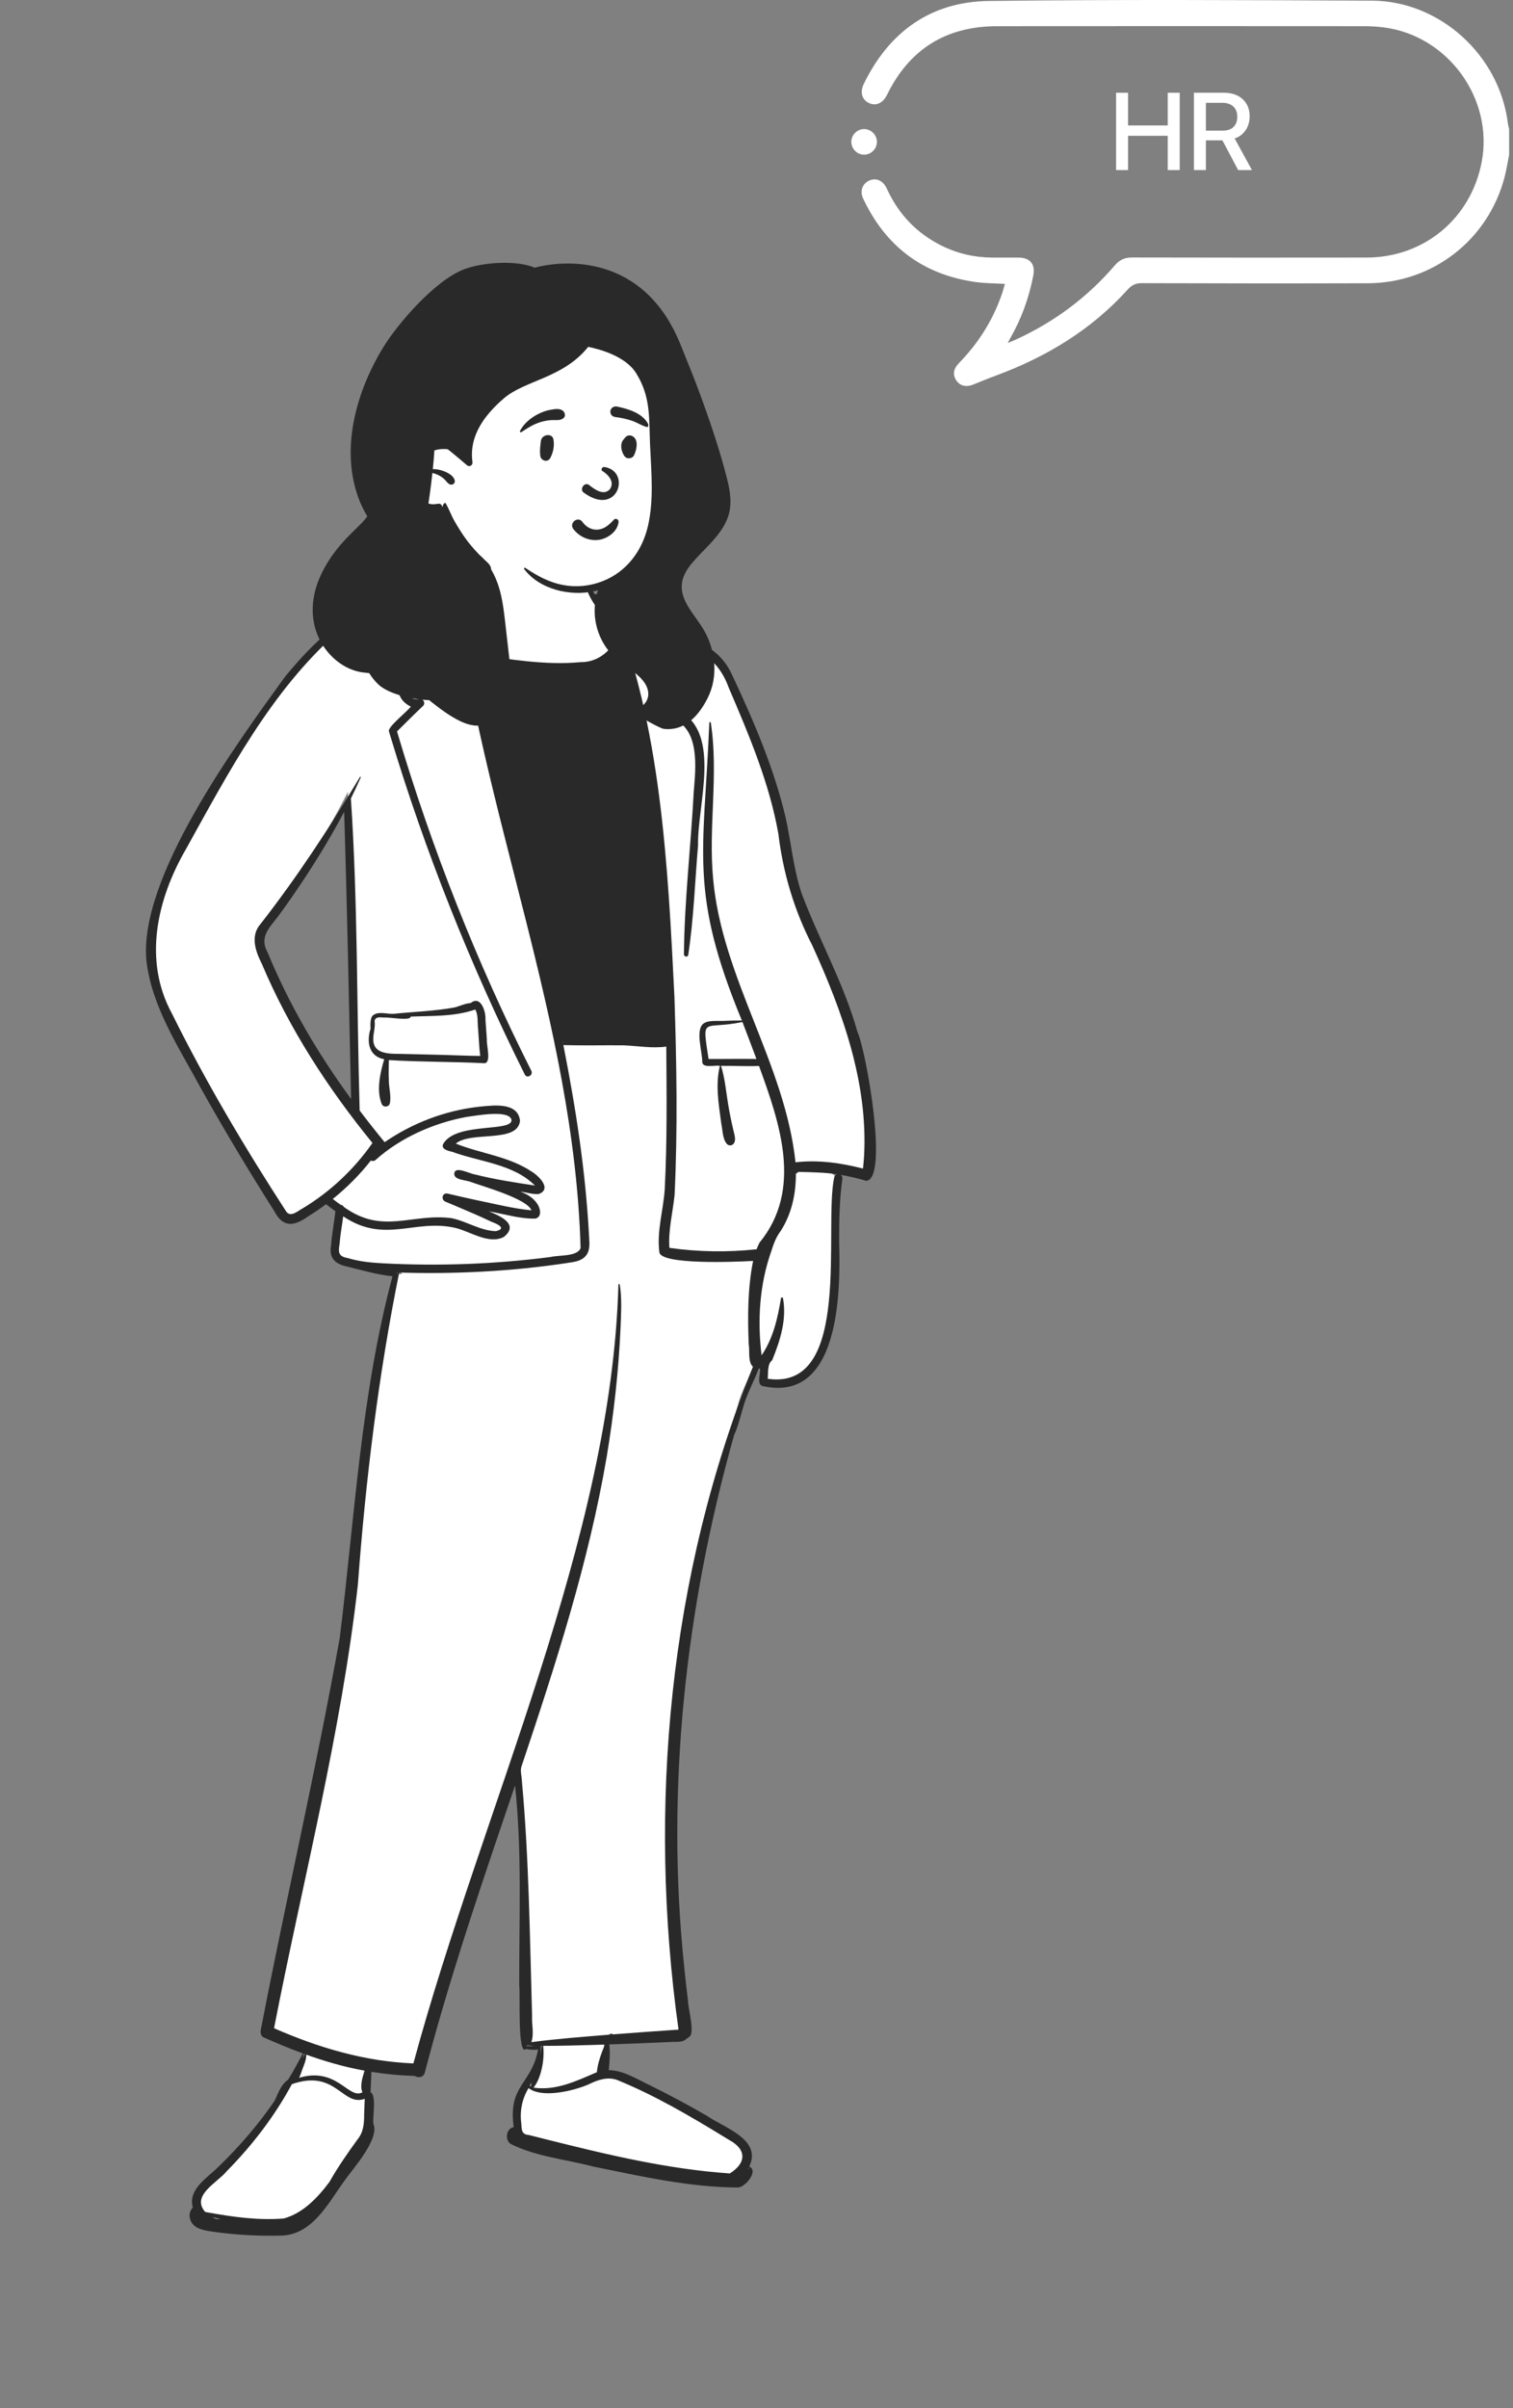 <svg width="276" height="439" viewBox="0 0 276 439" fill="none" xmlns="http://www.w3.org/2000/svg">
<rect x="0" y="0" width="276" height="439" fill="#808080" stroke="none"/>
<g clip-path="url(#clip0_1331_128)">
<path d="M275.295 28.206C275.021 29.575 274.812 30.963 274.457 32.313C271.453 43.739 261.35 51.596 249.518 51.634C235.768 51.679 222.018 51.66 208.268 51.618C207.136 51.613 206.431 51.984 205.694 52.799C199.052 60.15 190.83 65.093 181.605 68.492C180.253 68.989 178.919 69.541 177.582 70.086C176.27 70.621 175.154 70.375 174.461 69.365C173.764 68.348 173.895 67.247 174.919 66.199C178.494 62.54 181.161 58.323 182.808 53.471C182.993 52.921 183.137 52.357 183.313 51.754C181.455 51.641 179.663 51.653 177.907 51.404C168.341 50.044 161.549 44.901 157.449 36.186C156.81 34.831 157.327 33.473 158.553 32.921C159.816 32.353 161.089 32.891 161.773 34.387C163.898 39.037 167.216 42.531 171.8 44.8C174.68 46.225 177.74 46.923 180.95 46.954C182.592 46.968 184.231 46.947 185.873 46.961C187.902 46.977 188.881 48.17 188.503 50.159C187.737 54.178 186.382 57.98 184.355 61.538C184.222 61.775 184.095 62.017 183.825 62.515C184.475 62.247 184.919 62.083 185.346 61.885C192.333 58.677 198.373 54.196 203.378 48.356C204.245 47.346 205.198 46.935 206.523 46.937C220.78 46.97 235.04 46.972 249.298 46.951C259.77 46.935 268.309 39.835 270.284 29.563C272.517 17.95 264.056 6.388 252.278 4.977C251.158 4.843 250.021 4.775 248.891 4.775C226.548 4.763 204.202 4.749 181.859 4.775C172.622 4.787 165.903 8.932 161.824 17.262C161.07 18.802 159.812 19.387 158.527 18.788C157.252 18.194 156.827 16.825 157.571 15.296C162.198 5.775 169.83 0.306 180.386 0.177C203.665 -0.11 226.95 0.015 250.23 0.118C262.7 0.172 273.548 10.104 275.07 22.511C275.112 22.851 275.218 23.182 275.295 23.518C275.295 25.082 275.295 26.644 275.295 28.206Z" fill="white"/>
<path d="M157.628 28.198C156.336 28.196 155.263 27.092 155.296 25.801C155.329 24.551 156.385 23.525 157.632 23.527C158.926 23.53 160 24.634 159.964 25.923C159.932 27.17 158.875 28.198 157.628 28.198Z" fill="white"/>
<path d="M215.205 31H213.018V24.76H205.781V31H203.594V16.908H205.781V22.865H213.018V16.908H215.205V31ZM219.98 18.744V23.812H223.047C223.893 23.812 224.548 23.591 225.01 23.148C225.472 22.706 225.703 22.081 225.703 21.273C225.703 20.486 225.462 19.867 224.98 19.418C224.499 18.969 223.835 18.744 222.988 18.744H219.98ZM219.98 25.58V31H217.793V16.908H223.252C224.697 16.908 225.843 17.299 226.689 18.08C227.536 18.855 227.959 19.9 227.959 21.215C227.959 22.172 227.715 23.012 227.227 23.734C226.745 24.451 226.077 24.952 225.225 25.238L228.379 31H225.859L222.988 25.58H219.98Z" fill="white"/>
</g>
<path fill-rule="evenodd" clip-rule="evenodd" d="M49.893 166.32C46.484 170.306 46.785 171.415 48.601 175.44C52.614 184.778 58.368 194.272 64.9 202.932C64.469 183.504 64.098 163.969 63.46 144.363C59.577 151.939 55.441 158.782 49.893 166.32M49.25 406.443C47.104 406.236 32.001 406.794 36.043 402.391C34.795 399.684 38.281 397.399 40.429 395.339C42.438 393.422 44.418 391.292 46.482 388.828C48.404 386.544 50.57 383.843 51.97 380.692C52.281 380.198 52.595 379.853 52.907 379.663L53.087 379.555L53.199 379.377C54.381 377.491 55.357 375.542 56.431 373.621C53.804 372.672 51.418 371.719 48.442 370.403C52.641 345.685 58.933 321.604 63.001 296.815C65.477 275.243 66.806 253.468 72.473 232.223L73.197 232.278L73.601 230.886C73.006 230.871 71.801 230.831 71.204 230.807L71.344 231.519C68.642 231.207 65.995 230.437 63.369 229.785C62.029 229.601 60.686 228.643 61.168 227.046C61.323 224.729 61.802 222.469 62.028 220.153C61.142 219.543 60.281 218.899 59.447 218.221C57.214 219.274 54.515 222.673 52.073 221.808C46.367 214.15 41.578 204.945 37.244 197.591C26.777 180.584 23.455 169.953 34.25 152.219C43.584 137.364 53.652 113.752 72.363 110.023C74.463 109.631 76.665 109.615 78.684 108.657C78.788 107.286 79.473 106.497 79.975 106.486C81.194 106.219 82.533 105.788 83.724 105.777C84.143 105.602 84.656 105.746 85.059 105.825C86.259 103.417 86.152 100.342 87.466 98.085C87.514 96.375 88.036 94.485 93.308 94.141C96.897 93.842 101.98 93.553 104.849 95.121C106.856 96.737 106.877 100.356 106.625 102.907C106.349 104.78 106.472 106.958 107.939 109.158C112.121 107.868 115.037 110.596 117.654 115.685C128.612 117.177 130.975 118.023 135.226 128.875C137.254 133.581 139.365 138.609 140.945 143.761C143.062 150.059 143.248 156.651 145.305 162.994C150.894 176.973 156.577 185.993 158.367 202.267C159.241 209.453 158.739 213.015 157.909 214.095C155.546 213.412 152.5 212.89 150.019 212.599L152.673 214.617C150.424 224.813 156.902 253.89 139.338 251.656C139.182 251.276 139.469 249.189 139.544 248.323C139.064 248.357 138.176 248.388 137.703 248.329C136.866 250.745 135.608 252.916 134.814 255.374C134.422 256.872 133.926 258.38 133.441 259.836C122.38 297.081 120.189 332.936 125.125 370.328L124.902 370.409L124.812 370.569L124.676 370.62C124.328 371.085 123.834 371.105 123.046 371.107C118.208 371.277 113.957 371.495 110.015 371.605C110.433 373.698 110.166 375.901 109.981 378.03C112.275 377.869 114.38 378.8 116.477 379.918C120.485 381.885 124.476 383.951 128.356 386.209C132.208 388.673 138.437 390.781 135.345 395.211L136.239 395.562C136.26 395.57 136.28 395.579 136.3 395.591C136.405 395.968 135.194 397.525 134.835 397.508C126.364 397.903 119.139 395.925 108.303 393.853C105.823 392.954 93.328 391.423 93.275 389.061C93.315 388.325 94.076 388.375 94.607 388.283C93.015 380.245 98.396 379.596 99.167 372.303C98.101 372.507 96.949 372.68 95.858 372.381C94.9 356.818 96.439 340.886 94.738 325.17L93.008 324.979C87.195 342.08 81.167 359.577 76.537 377.34C76.45 377.726 76.016 377.462 75.819 377.321C72.793 377.249 69.766 376.926 66.8 376.417C66.728 378.164 66.653 379.943 66.579 381.689L67.037 381.934C67.332 382.345 67.207 384.266 67.154 385.093C67.1 385.938 67.056 386.55 67.131 387.124C68.085 389.005 64.822 393.081 63.096 395.348C59.336 400.213 56.221 407.419 49.249 406.443" fill="white"/>
<path fill-rule="evenodd" clip-rule="evenodd" d="M86.579 98.138C87.603 97.446 86.145 103.461 86.142 104.04L86.117 104.166C85.861 105.391 85.412 106.817 84.377 107.602C84.85 111.503 85.451 115.387 86.179 119.249L86.609 119.305C92.988 120.149 99.409 121.31 105.894 120.705C109.389 120.732 111.702 118.345 113.111 115.383C113.016 115.034 112.919 114.685 112.822 114.337C108.384 111.623 105.024 106.115 107.023 100.917C107.109 100.694 107.373 100.679 107.51 100.795C107.532 100.797 107.552 100.815 107.55 100.839L107.48 101.939C107.344 104.126 107.298 106.386 108.483 108.353C113.312 107.254 116.314 111.274 118.333 115.079L119.783 115.293C125.331 116.116 130.682 117.091 133.422 122.767L133.797 123.564C137.625 131.721 141.193 140.108 143.281 148.891C144.333 153.564 144.713 158.379 146.255 162.936C149.457 171.398 153.97 179.351 156.417 188.112C157.935 191.274 162.208 215.069 157.993 215.25C156.477 214.793 154.934 214.432 153.373 214.169C153.613 214.352 153.701 214.663 153.655 214.981C153.111 218.795 153.069 222.659 153.072 226.505C153.36 235.82 153.102 255.859 139.055 252.643C138.029 252.266 138.695 250.623 138.654 249.476C138.573 249.48 138.492 249.479 138.411 249.474C137.604 251.647 136.474 253.652 135.765 255.861C135.164 257.759 134.744 259.8 133.907 261.617C125.038 293.116 121.376 326.245 124.844 358.847C125.038 360.799 125.257 362.749 125.502 364.695C125.467 365.941 126.922 370.959 125.619 371.348C125.568 371.446 125.394 371.559 125.289 371.594C124.502 372.442 123.194 372.128 122.155 372.24C118.483 372.404 114.812 372.554 111.138 372.676C111.358 374.233 111.18 375.813 111.05 377.367C113.729 377.389 116.191 379.017 118.56 380.123C122.08 381.857 125.541 383.709 128.937 385.675C132.072 387.866 139.077 389.982 136.667 394.951C138.464 395.679 135.967 398.724 134.601 398.759C125.714 398.714 116.882 396.7 108.197 394.933C103.262 393.631 97.877 393.136 93.311 390.89C92.015 390.304 92.287 387.971 93.712 387.754C92.654 379.974 96.949 380.081 98.159 373.6C97.456 373.715 96.679 373.65 95.974 373.507C94.341 375.015 94.941 363.144 94.719 361.984C94.675 349.811 95.252 337.612 93.954 325.481L91.747 331.97C86.603 347.114 81.535 362.297 77.502 377.78C77.26 378.715 76.277 378.827 75.65 378.419C73.004 378.342 70.365 378.092 67.75 377.671C67.7 378.909 67.647 380.147 67.595 381.385C68.722 381.992 67.959 385.814 68.103 387.106C69.33 389.899 64.362 395.338 62.752 397.631C59.854 401.675 56.975 407.334 51.37 407.522L51.199 407.527C47.002 407.63 42.804 407.382 38.649 406.787L38.145 406.705C36.963 406.507 35.655 406.219 34.975 405.169C34.392 404.269 34.463 403.109 35.17 402.422C34.236 399.035 37.873 396.984 39.905 394.921C43.7 391.264 47.15 387.242 50.133 382.898L50.304 382.493C50.857 381.19 51.517 379.744 52.547 379.12C53.528 377.563 54.368 375.924 55.254 374.315C52.833 373.427 50.449 372.435 48.092 371.391C47.623 371.182 47.474 370.573 47.556 370.12L47.562 370.089C52.164 346.218 57.681 322.518 61.972 298.593C64.712 276.542 65.836 254.212 71.598 232.647C68.803 232.357 66.02 231.554 63.277 230.869C61.078 230.401 59.966 229.285 60.399 226.958C60.548 224.89 60.963 222.855 61.187 220.795C60.603 220.386 60.032 219.959 59.474 219.514C58.443 220.282 57.379 221.006 56.286 221.682C53.669 223.565 51.648 223.858 50.031 220.771C45.347 213.38 40.831 205.881 36.568 198.239C32.614 190.908 27.714 183.593 26.71 175.153C25.253 159.963 43.093 135.656 52.03 123.311C56.958 117.365 62.961 111.245 70.767 109.517C73.168 109.161 75.699 109.113 77.988 108.243C78.174 107.131 78.697 106.108 79.877 105.836C81.118 105.561 82.449 105.137 83.7 105.107C83.983 105.027 84.316 104.977 84.615 105.032C85.471 102.811 85.597 100.309 86.579 98.138ZM38.76 404.177C38.974 404.282 39.195 404.374 39.422 404.455C39.7 404.493 39.978 404.529 40.255 404.56C39.753 404.448 39.254 404.32 38.76 404.177ZM66.535 382.59C62.435 384.077 61.308 377.096 53.244 379.921C50.093 385.766 46.013 391.076 41.349 395.796C39.692 397.855 34.786 400.193 37.429 403.212L37.834 403.285C42.426 404.12 47.086 404.783 51.765 404.405C55.301 403.431 57.952 400.6 60.095 397.745C61.645 394.999 63.459 392.415 65.31 389.868C66.328 388.601 66.431 386.988 66.427 385.429C66.461 384.482 66.497 383.536 66.535 382.59ZM112.593 379.163C110.852 378.525 109.067 379.125 107.483 379.908C104.778 381.117 98.92 382.566 96.417 380.638C95.19 382.666 94.779 384.92 95.115 387.259L95.118 387.368C95.144 388.329 95.265 389.108 96.428 389.175L99.69 389.995C110.694 392.755 121.806 395.424 133.133 396.192C136.156 394.305 136.241 391.826 133.028 390.1L132.206 389.597C125.897 385.74 119.441 381.95 112.593 379.163ZM136.532 395.202C136.502 395.254 136.472 395.306 136.442 395.357C136.489 395.38 136.532 395.413 136.573 395.449C136.573 395.363 136.561 395.28 136.532 395.202ZM55.865 374.536C55.907 375.393 55.485 376.361 55.189 377.13C55.015 377.585 54.835 378.234 54.557 378.755C61.451 376.723 63.55 382.678 66.035 381.44L66.111 381.4V381.398C65.603 380.24 66.157 378.61 66.498 377.455C62.878 376.8 59.323 375.783 55.865 374.536ZM110.343 372.703L108.355 372.765C105.264 372.858 102.171 372.94 99.077 372.935C99.401 375.157 98.767 378.822 97.329 380.548C97.326 380.55 97.323 380.55 97.322 380.551C101.395 381.167 105.252 379.303 108.879 377.735C109.032 376.032 109.701 374.295 110.343 372.703ZM97.043 379.471C96.92 379.703 96.795 379.934 96.67 380.165C96.725 380.225 96.786 380.279 96.851 380.327C96.813 380.038 96.916 379.753 97.043 379.471ZM102.768 190.508C105.039 201.971 106.831 213.577 107.453 225.266L107.458 225.382C107.519 226.565 107.695 227.884 106.904 228.871C106.084 229.896 104.804 230.026 103.592 230.212C93.419 231.759 83.103 232.281 72.819 231.97C69.022 250.748 66.701 269.759 65.285 288.853C62.208 316.136 55.224 342.806 49.993 369.723C58.105 373.269 66.519 375.786 75.41 376.135C87.995 329.657 111.556 280.607 112.811 234.113C112.878 234.038 113.04 234.055 113.058 234.169C113.472 236.712 113.296 239.367 113.204 241.932C112.856 249.823 111.977 257.71 110.682 265.498C107.392 284.838 101.316 303.551 95.092 322.114C94.883 322.947 95.199 323.874 95.209 324.725C96.509 338.922 96.643 353.19 97.061 367.431C96.973 369.005 97.468 370.788 96.922 372.266C101.623 371.636 106.348 371.297 111.072 370.903L111.108 370.88C111.303 370.756 111.615 370.625 111.795 370.846C115.786 370.533 119.782 370.245 123.776 369.977C118.112 329.452 122.027 287.208 137.351 249.137C136.38 248.249 136.803 246.269 136.581 245.032C136.376 239.983 136.387 234.819 137.38 229.848L137.128 229.863C134.077 230.037 120.652 230.575 120.284 228.298C119.774 224.44 121.007 220.616 121.259 216.787C121.711 208.134 121.602 199.447 121.543 190.783C118.886 191.139 116.338 190.651 113.711 190.551C110.06 190.519 106.415 190.612 102.768 190.508ZM55.42 374.377C55.35 374.677 55.272 374.976 55.186 375.273C55.304 375.006 55.437 374.749 55.595 374.524L55.643 374.457L55.42 374.377ZM98.863 372.937L98.645 372.939L98.644 373.064C98.695 373.149 98.704 373.253 98.64 373.337C98.633 373.722 98.616 374.106 98.587 374.49C98.671 373.972 98.755 373.454 98.863 372.937ZM96.098 372.81L96.109 373.003C96.388 372.993 96.669 373.004 96.947 372.99C97.092 372.983 97.243 372.957 97.394 372.93C96.96 372.92 96.526 372.879 96.098 372.81ZM145.63 213.623C145.492 213.784 145.342 213.882 145.189 213.931C145.191 217.599 144.45 221.205 142.42 224.38C141.575 225.499 141.099 226.773 140.691 228.1C138.544 234.176 138.145 240.702 138.928 247.064C141.037 243.972 141.875 240.283 142.465 236.644C142.496 236.461 142.799 236.464 142.832 236.644C143.545 240.538 142.32 244.363 140.855 247.963C139.939 248.616 140.157 250.329 140.048 251.335C155.599 253.6 150.191 223.765 152.183 214.576C152.22 214.323 152.435 214.139 152.679 214.061C150.346 213.705 147.983 213.68 145.63 213.623ZM72.395 231.952C72.415 232.05 72.431 232.148 72.444 232.246L72.528 231.957C72.485 231.956 72.44 231.955 72.395 231.952ZM82.905 105.75L82.633 105.822C79.76 106.563 78.83 106.461 78.667 109.928C77.961 114.633 75.353 118.738 74.181 123.288C73.712 124.894 74.208 127.856 76.431 127.42C77.151 127.2 77.713 128.17 77.168 128.684C75.558 130.206 73.996 131.774 72.423 133.333C78.735 154.62 86.934 175.355 96.922 195.192C97.318 195.979 96.13 196.672 95.737 195.884C85.808 175.983 77.55 155.256 71.141 133.963L70.947 133.317C70.664 132.534 74.283 129.724 74.942 128.807C68.333 125.625 77.56 114.482 77.811 109.115C75.919 109.946 73.775 109.648 71.777 109.983C67.944 110.654 64.579 112.867 61.589 115.256C49.441 125.975 41.678 140.815 33.913 154.802C28.624 163.928 26.075 175.085 31.382 184.793C37.539 197.239 44.682 209.236 52.235 220.883C53.064 221.961 54.34 220.722 55.214 220.27C60.237 217.253 64.593 213.15 67.942 208.352C59.822 198.395 52.748 187.513 47.745 175.657L47.675 175.52C46.553 173.265 45.666 170.538 47.538 168.415C54.187 159.905 60.101 150.871 65.666 141.626C65.723 141.533 65.851 141.614 65.809 141.711C65.236 143.006 64.636 144.288 64.009 145.558C65.276 164.356 65.062 183.521 65.609 202.438C67.088 204.392 68.607 206.315 70.165 208.206C75.214 204.729 81.153 202.461 87.253 201.759L87.648 201.719C90.239 201.453 94.518 200.95 94.858 204.312C94.437 208.447 85.885 206.122 83.151 208.467C87.634 210.272 92.77 210.781 96.885 213.502C98.205 214.272 100.793 216.723 98.264 217.662C97.161 217.756 96.022 217.328 94.92 217.234C96.16 217.652 97.301 218.359 98.028 219.468C98.551 220.229 98.933 221.808 97.683 222.133C94.833 222.213 91.996 221.285 89.19 220.823L89.439 220.924C91.485 221.761 94.665 223.265 91.91 225.481C89.151 226.908 85.812 224.481 83.065 223.833C75.664 222.112 70.19 226.828 62.603 221.722C62.388 223.429 62.065 225.123 61.935 226.839L61.919 226.936C61.656 228.501 61.881 229.067 63.571 229.366C65.608 229.981 67.742 230.174 69.859 230.288C80.061 230.827 90.29 230.443 100.423 229.14C101.879 228.75 105.299 229.118 105.908 227.517C104.767 186.305 87.583 147.527 82.851 106.851C82.773 106.459 82.768 106.061 82.905 105.75ZM111.63 109.273C110.817 109.306 110.06 109.482 109.252 109.564C109.699 110.515 112.062 111.861 111.847 112.334C112.018 112.466 112.191 112.593 112.366 112.716C112.122 111.857 111.875 111 111.627 110.142C120.605 132.004 121.838 157.87 123.031 181.72C123.425 193.745 123.638 205.808 123.057 217.826C122.733 221.018 121.878 224.244 122.111 227.467C127.38 228.225 132.726 228.29 138.016 227.729C138.173 227.319 138.349 226.915 138.55 226.519C146.47 216.866 142.27 204.768 138.457 194.312C136.151 194.409 133.831 194.263 131.523 194.291C132.236 196.498 132.42 198.833 132.799 201.115C133.061 202.74 133.384 204.354 133.766 205.955L133.868 206.382C134.011 206.972 134.2 207.61 133.993 208.196C133.789 208.773 133.087 209.007 132.621 208.557C131.781 207.6 131.871 206.174 131.6 204.987L131.55 204.614C131.088 201.206 130.479 197.671 131.324 194.29C130.495 194.112 128.228 194.766 128.109 193.652C128.144 191.811 126.808 187.823 128.295 186.61C129.18 185.936 130.701 186.149 131.738 186.107C132.937 186.058 134.135 186.014 135.332 186.022C125.708 162.768 128.384 155.61 129.361 132.467L129.39 131.761C129.387 131.608 129.633 131.57 129.66 131.724C131.131 141.203 129.169 150.801 130.099 160.311C131.749 178.378 143.201 193.892 145.115 211.873C149.244 211.394 153.421 211.981 157.424 213.017C157.507 212.287 157.572 211.555 157.618 210.821C158.378 197.4 153.667 184.364 148.171 172.327C144.878 165.938 142.842 159.118 141.99 151.988C140.335 142.7 136.622 133.951 132.921 125.324C130.582 118.873 125.524 117.352 119.253 116.603C121.367 120.109 123.472 123.621 125.569 127.137C126.037 128.2 124.602 128.96 123.976 129.614C131.68 133.815 127.181 146.786 127.341 154.055C126.769 160.734 126.553 167.451 125.545 174.084C125.471 174.544 124.766 174.409 124.76 173.978C124.852 164.04 126.038 154.142 126.558 144.22L126.621 143.497C127.026 138.799 127.423 132.022 121.774 130.733C121.011 130.609 120.953 129.476 121.565 129.135C122.366 128.69 123.096 128.128 123.733 127.469C121.571 123.849 119.422 120.221 117.284 116.587L117.184 116.418C115.667 113.845 114.258 110.851 111.63 109.273ZM93.296 204.06C92.673 202.225 86.624 203.42 85.009 203.619C79.055 204.744 73.064 207.377 68.529 211.435C68.249 211.685 67.918 211.681 67.657 211.545C65.626 214.139 63.281 216.49 60.709 218.556C61.181 218.929 61.666 219.288 62.16 219.631C62.399 219.656 62.614 219.779 62.711 220C69.788 225.127 74.995 221.128 82.347 222.052C85.092 222.605 87.62 224.351 90.449 224.424C92.525 223.952 90.697 223.085 89.727 222.749C87.532 221.701 85.293 220.746 83.051 219.804L81.256 219.051C80.374 218.682 80.677 217.349 81.662 217.582C83.387 217.988 85.117 218.375 86.847 218.755C90.176 219.433 93.584 220.304 96.948 220.634C96.199 218.556 88.266 216.312 85.96 215.486C85.089 215.075 82.604 215.153 82.888 213.803C83.117 212.547 85.761 213.986 86.642 214.088C90.24 215.001 93.913 215.554 97.58 216.11C93.642 212.159 87.537 211.818 82.507 209.969L82.397 209.944C81.5 209.737 80.242 209.347 80.976 208.32C83.561 204.511 93.728 206.439 93.296 204.06ZM85.855 182.85C87.689 181.345 88.672 184.436 88.555 185.873C88.642 187.066 88.735 188.258 88.813 189.451C88.699 190.384 89.693 193.783 88.363 193.814C82.551 193.519 76.75 193.594 70.936 193.244C70.929 194.416 70.871 195.587 70.931 196.761C70.899 198.228 71.409 199.694 71.112 201.145C70.93 201.812 70.022 201.902 69.668 201.333C68.606 198.835 69.337 195.613 70.088 193.088C67.242 192.561 66.849 189.886 67.599 187.499L67.591 187.37C67.549 186.633 67.552 185.843 67.882 185.248C68.761 184.213 70.584 184.886 71.795 184.808C75.507 184.425 79.288 184.319 82.957 183.638C83.906 183.392 84.875 182.897 85.855 182.85ZM62.778 147.976C59.888 153.492 56.563 158.74 53.023 163.85C52.263 164.941 51.486 166.02 50.694 167.088L50.547 167.275C48.967 169.283 47.323 170.949 48.818 173.614C52.733 183.121 57.975 192.05 64.049 200.336C63.665 182.882 63.325 165.424 62.778 147.976ZM135.439 186.301C128.177 187.823 128.041 184.974 129.254 193.037C132.166 193.057 135.076 192.991 137.989 193.038C137.157 190.786 136.294 188.544 135.439 186.301ZM86.697 184.024C82.904 185.341 78.878 185.153 74.917 185.316C74.925 186.167 70.872 185.377 70.095 185.494L69.796 185.468C69.152 185.416 68.344 185.408 68.337 186.196C68.543 187.575 67.767 189.085 68.248 190.44C68.897 192.266 71.674 192.078 73.206 192.113C75.732 192.17 78.259 192.231 80.785 192.297C83.054 192.357 85.331 192.47 87.603 192.486C87.398 190.871 87.342 189.215 87.219 187.601C87.063 186.44 87.287 185.064 86.697 184.024ZM102.644 189.893L102.656 189.955C102.701 189.943 102.751 189.936 102.794 189.924C102.744 189.915 102.694 189.904 102.644 189.893Z" fill="#292929"/>
<path fill-rule="evenodd" clip-rule="evenodd" d="M122.83 78.163C122.347 70.263 119.778 61.305 112.218 57.426C95.551 50.751 73.637 67.562 72.477 84.736C72.072 90.614 75.343 97.038 81.32 98.672C82.649 100.429 84.658 101.502 86.642 102.434C110.266 114.665 125.527 104.722 122.83 78.163Z" fill="white"/>
<path fill-rule="evenodd" clip-rule="evenodd" d="M128.212 73.248C127.377 70.934 126.495 68.638 125.567 66.359C124.664 64.142 123.847 61.876 122.726 59.763C116.023 47.146 103.836 47.146 97.536 48.795C94.269 47.39 88.15 47.786 84.748 49.053C79.241 51.106 72.528 59.179 70.232 62.806C65.164 70.814 62.001 81.472 65.368 90.726C65.808 91.936 66.369 93.055 67.001 94.135C66.603 94.673 66.145 95.183 65.638 95.684C64.129 97.173 62.621 98.613 61.319 100.292C60.025 101.96 58.951 103.735 58.153 105.692C56.646 109.382 56.573 113.56 58.565 117.081C60.298 120.145 63.367 122.426 66.825 122.643C67.003 122.668 67.18 122.691 67.359 122.709C67.817 123.463 68.374 124.152 69.014 124.76C70.967 126.614 75.624 127.566 78.28 127.627C78.416 127.736 78.554 127.845 78.691 127.953C80.316 129.23 82.022 130.517 83.888 131.426C85.152 132.041 86.809 132.556 88.127 132.111C88.725 132.51 89.706 132.426 90.299 132.1C91.274 131.564 92.067 130.599 92.55 129.611C93.719 127.211 93.438 124.586 93.138 122.023C92.807 119.192 92.489 116.359 92.165 113.528C91.912 111.314 91.647 109.064 90.973 106.931C90.624 105.826 90.167 104.764 89.577 103.766C89.593 103.684 89.589 103.599 89.565 103.519C89.372 102.892 88.972 102.563 88.499 102.136C88.437 102.081 88.376 102.025 88.317 101.969C88.086 101.702 87.831 101.457 87.556 101.237C87.451 101.131 87.348 101.025 87.245 100.918C86.388 100.023 85.579 99.082 84.86 98.073C84.162 97.095 83.533 96.074 82.933 95.034C82.324 93.976 81.92 92.808 81.311 91.758C81.298 91.737 81.281 91.719 81.26 91.705C81.239 91.692 81.215 91.683 81.19 91.68C81.165 91.677 81.14 91.679 81.117 91.687C81.093 91.695 81.071 91.707 81.053 91.725C80.865 91.919 80.744 92.135 80.767 92.363L80.673 92.376C80.637 92.034 80.32 91.754 79.89 91.829C79.246 91.941 78.717 91.983 78.159 91.769C78.257 91.12 78.347 90.47 78.437 89.819C78.6 88.619 78.751 87.417 78.881 86.214C79.201 86.291 79.513 86.398 79.812 86.534C80.251 86.728 80.655 86.99 81.01 87.311C81.356 87.629 81.595 88.057 82.018 88.278C82.504 88.531 83.091 88.113 82.949 87.564C82.659 86.455 81.024 85.82 80.012 85.611C79.665 85.539 79.31 85.507 78.954 85.515C79.074 84.379 79.17 83.239 79.242 82.099C80.035 81.859 80.869 81.792 81.69 81.902C81.959 82.117 82.229 82.328 82.49 82.543C83.394 83.286 84.29 84.039 85.178 84.802C85.662 85.217 86.265 84.805 86.184 84.218C85.519 79.399 88.477 75.565 91.94 72.595C95.773 69.307 102.742 68.925 107.301 63.228C109.401 63.655 114.089 64.921 116.023 67.997C118.732 72.309 118.378 76.171 118.584 81.061C118.79 85.955 119.315 91.059 118.201 95.885C117.174 100.334 114.393 104.136 110.078 105.883C109.972 105.926 109.863 105.968 109.755 106.009C107.524 106.848 105.09 107.086 102.742 106.644C100.145 106.154 97.976 104.967 95.816 103.508C95.691 103.426 95.508 103.596 95.603 103.72C98.451 107.487 104.046 108.746 108.484 107.751C108.691 107.705 108.897 107.654 109.103 107.598C108.109 110.447 108.309 113.574 109.603 116.348C110.38 118.017 111.566 119.461 113.011 120.6C114.603 121.855 116.578 122.869 117.683 124.631C118.695 126.245 118.394 128.058 116.662 128.991C116.226 129.227 116.057 129.99 116.49 130.326C116.656 130.453 116.821 130.582 116.99 130.709C117.96 131.44 120.624 132.811 121.056 132.862C124.886 133.315 127.462 130.508 129.113 127.198C131.051 123.311 130.548 118.574 128.412 114.873C126.699 111.904 123.325 108.977 124.666 105.219C125.145 103.876 126.123 102.732 127.074 101.698C128.158 100.521 129.324 99.418 130.364 98.199C131.397 96.988 132.314 95.671 132.826 94.153C133.573 91.932 133.201 89.531 132.64 87.315C131.437 82.557 129.876 77.863 128.212 73.248Z" fill="#292929"/>
<path fill-rule="evenodd" clip-rule="evenodd" d="M106.753 98.088C105.891 97.736 105.139 97.159 104.576 96.416C104.382 96.158 104.332 95.885 104.373 95.636C104.418 95.356 104.585 95.102 104.811 94.932C105.038 94.761 105.323 94.677 105.597 94.719C105.836 94.757 106.074 94.887 106.262 95.158L106.302 95.212C106.629 95.659 107.06 96.02 107.558 96.264C108.041 96.501 108.58 96.596 109.114 96.538C110.161 96.419 110.882 95.854 111.649 95.088C111.744 94.991 111.838 94.891 111.934 94.789C111.99 94.703 112.074 94.639 112.171 94.607C112.278 94.573 112.393 94.575 112.498 94.612C112.603 94.647 112.693 94.716 112.756 94.806C112.814 94.892 112.848 94.999 112.837 95.121C112.767 95.917 112.35 96.626 111.759 97.183C111.102 97.802 110.231 98.23 109.411 98.38C108.507 98.545 107.587 98.427 106.753 98.088ZM109.837 85.823C110.798 86.406 112.262 87.766 111.229 89.211C110.012 90.485 108.259 89.024 107.396 88.363C106.595 87.851 105.695 89.169 106.439 89.767C112.678 94.376 115.21 85.976 110.323 85.138C109.785 85.045 109.585 85.643 109.837 85.823ZM98.656 80.461C98.763 79.145 100.769 78.847 100.969 80.148C101.148 81.314 100.938 82.385 100.411 83.435C99.909 84.438 98.645 83.97 98.549 83.057C98.421 81.833 98.59 81.279 98.656 80.461ZM113.936 79.878C114.217 79.512 114.621 79.263 115.105 79.404C116.618 79.845 116.172 81.988 115.64 83.031C115.352 83.597 114.419 83.741 113.997 83.243C113.309 82.429 112.98 80.805 113.854 80.004C113.878 79.962 113.904 79.92 113.936 79.878ZM100.39 74.705L100.629 74.663C101.368 74.535 102.287 74.413 102.81 75.006C103.087 75.32 103.183 75.905 102.81 76.206C102.154 76.736 101.43 76.531 100.644 76.575C100.002 76.612 99.367 76.72 98.75 76.897C97.382 77.287 96.267 78 95.098 78.782C94.945 78.885 94.788 78.689 94.861 78.546C95.536 77.227 96.844 76.144 98.153 75.484C98.852 75.131 99.617 74.839 100.39 74.705ZM112.558 74.114L112.741 74.152C114.731 74.566 117.316 75.396 118.259 77.347C118.295 77.623 118.257 77.682 118.226 77.72L118.216 77.733C118.19 77.766 118.17 77.812 118.05 77.849L117.949 77.824C117.517 77.711 117.175 77.555 116.845 77.394L116.486 77.218C116.07 77.014 115.65 76.818 115.205 76.672C114.256 76.362 113.278 76.147 112.286 76.029C112.072 76.004 111.864 75.932 111.701 75.808C111.537 75.685 111.421 75.509 111.373 75.31C111.304 75.029 111.323 74.817 111.475 74.564C111.588 74.374 111.75 74.242 111.937 74.166C112.134 74.088 112.35 74.07 112.558 74.114Z" fill="#292929"/>
<defs>
<clipPath id="clip0_1331_128">
<rect width="120" height="70.363" fill="white" transform="translate(155.295)"/>
</clipPath>
</defs>
</svg>
